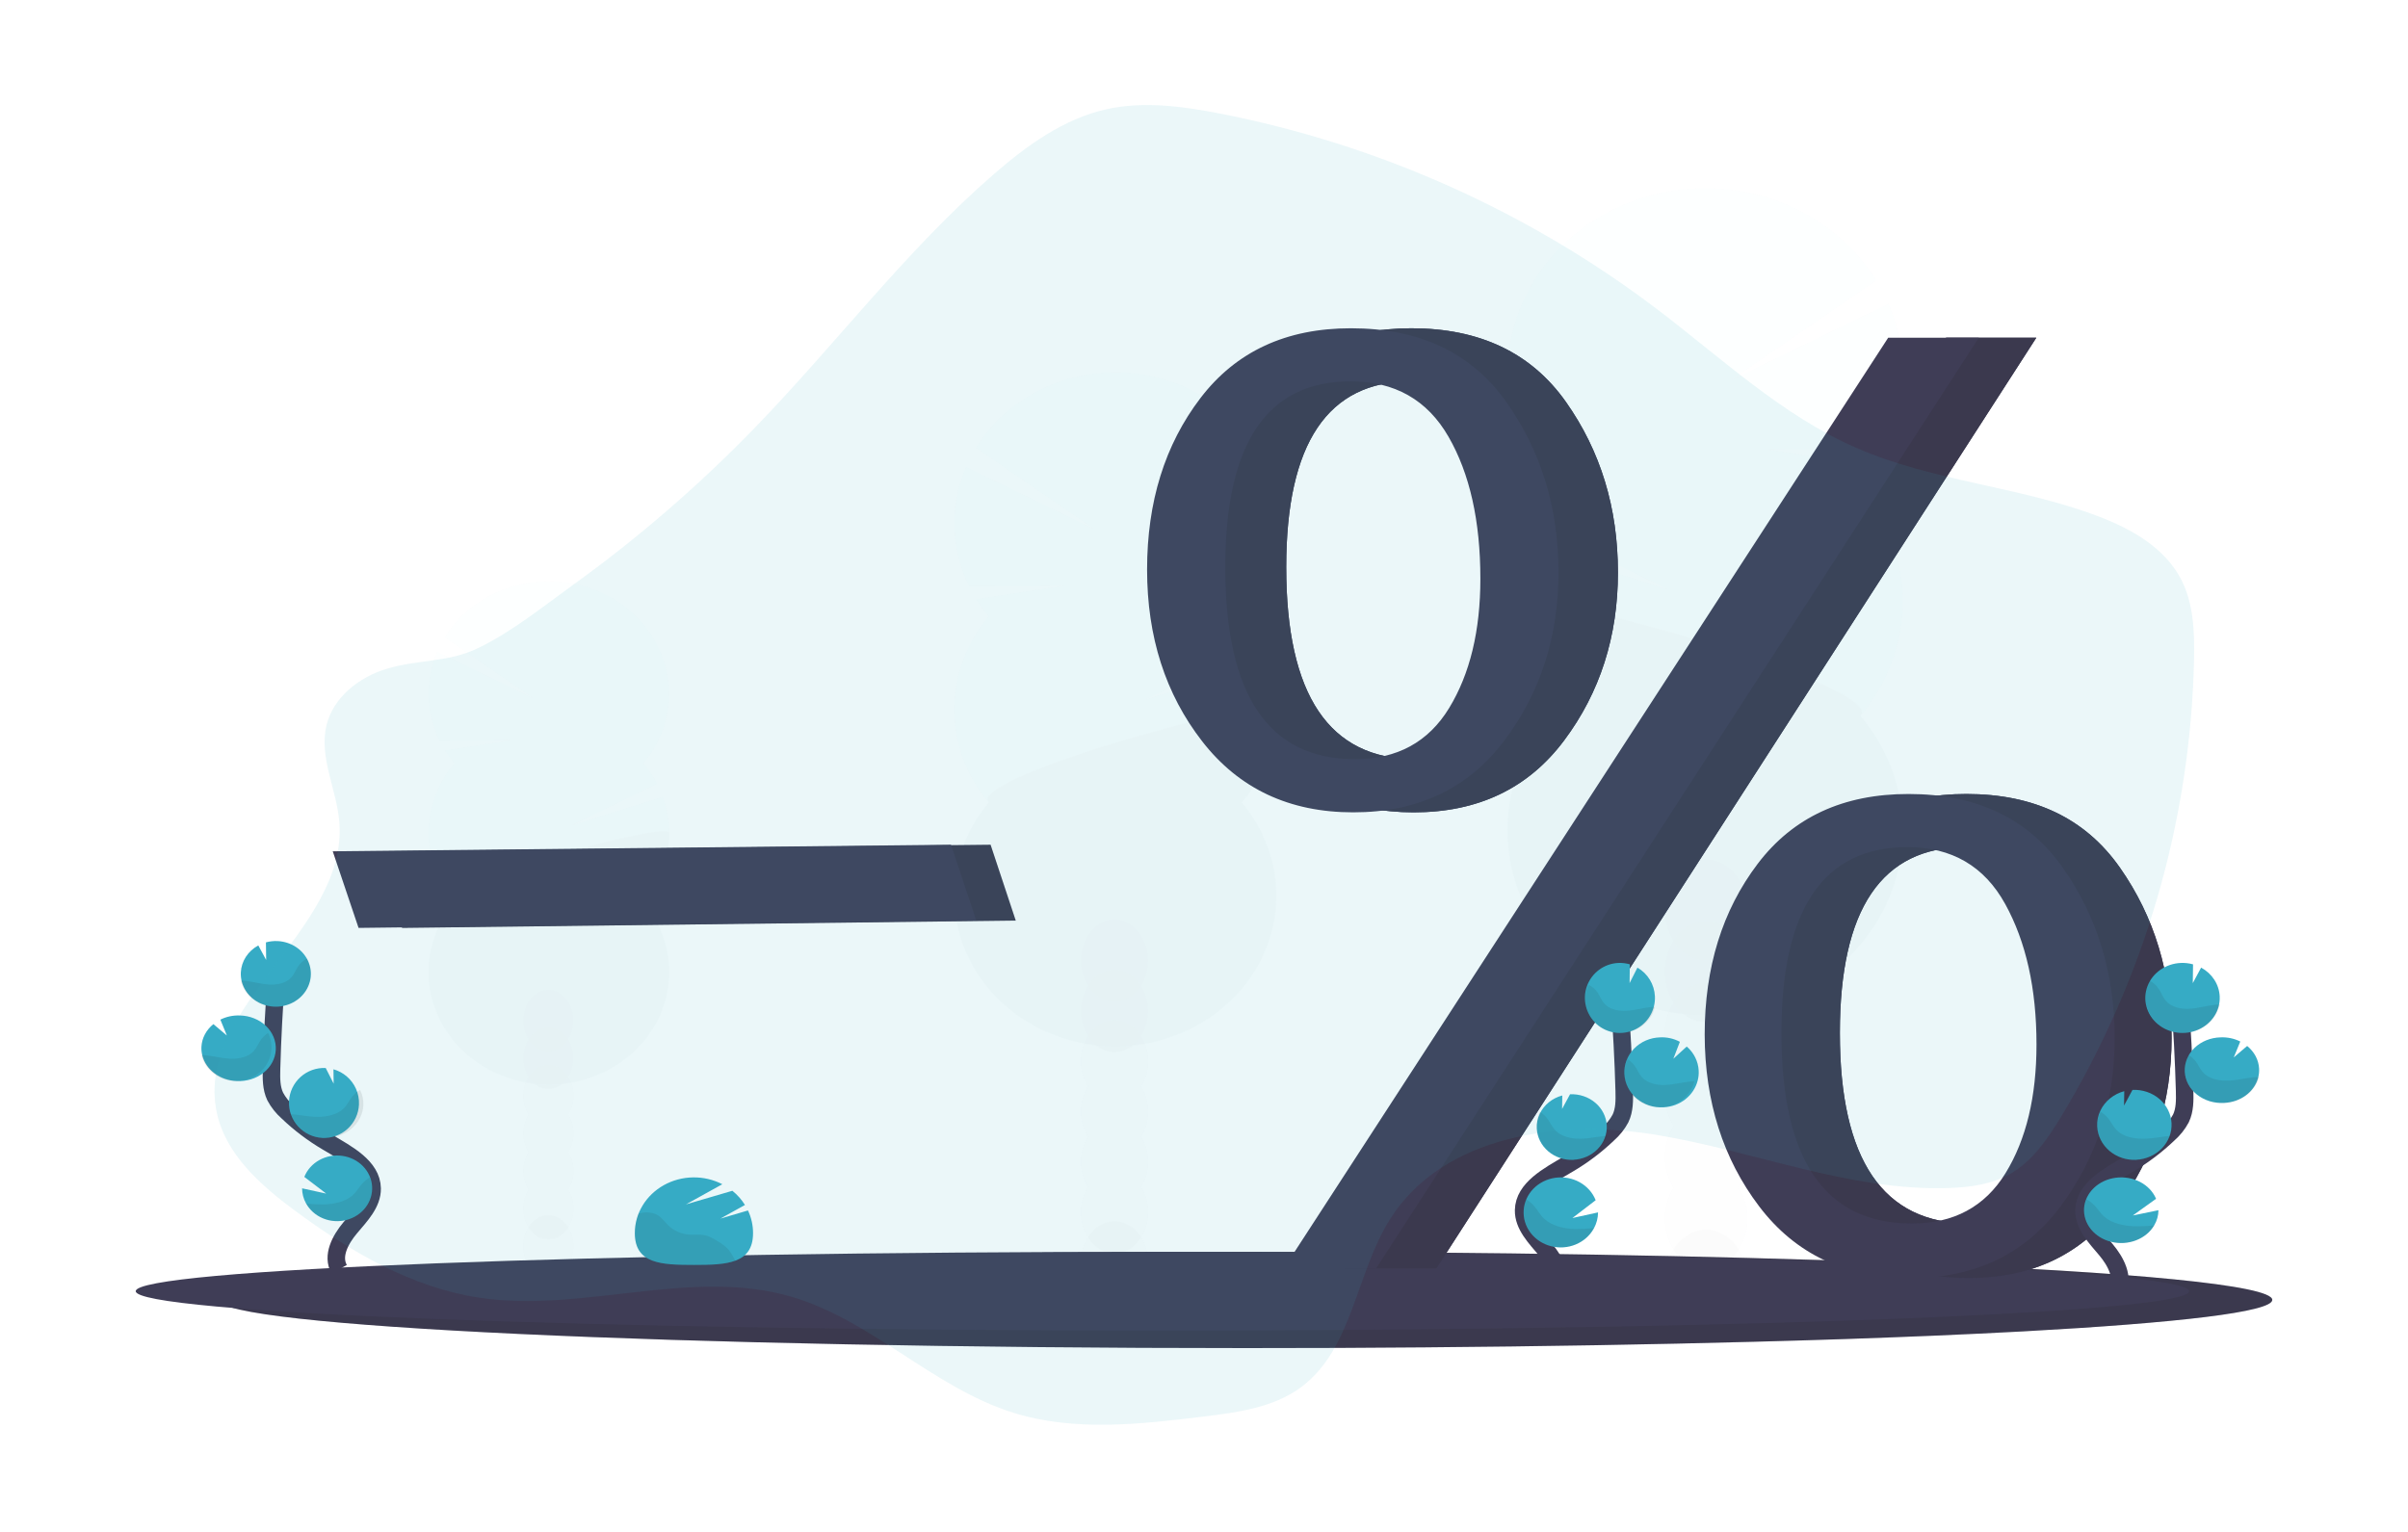 <svg width="550" height="350" viewBox="0 0 550 350" fill="none" xmlns="http://www.w3.org/2000/svg">
<g opacity="0.1">
<path opacity="0.1" d="M389.674 304.071C394.881 304.071 399.102 298.904 399.102 292.529C399.102 286.154 394.881 280.986 389.674 280.986C384.467 280.986 380.246 286.154 380.246 292.529C380.246 298.904 384.467 304.071 389.674 304.071Z" fill="#3F3D56"/>
<path opacity="0.1" d="M397.136 243.148C398.457 241.004 399.142 238.568 399.12 236.093C399.12 229.705 394.899 224.551 389.692 224.551C384.485 224.551 380.268 229.717 380.268 236.093C380.242 238.567 380.921 241.002 382.236 243.148C380.946 245.303 380.268 247.731 380.268 250.201C380.268 252.671 380.946 255.099 382.236 257.254C380.946 259.409 380.268 261.838 380.268 264.309C380.268 266.779 380.946 269.208 382.236 271.363C380.921 273.509 380.242 275.945 380.268 278.418C380.268 284.806 384.489 289.961 389.692 289.961C394.895 289.961 399.12 284.794 399.12 278.418C399.147 275.945 398.468 273.509 397.153 271.363C398.443 269.208 399.12 266.779 399.12 264.309C399.12 261.838 398.443 259.409 397.153 257.254C398.443 255.099 399.12 252.671 399.12 250.201C399.12 247.731 398.443 245.303 397.153 243.148H397.136Z" fill="#3F3D56"/>
<path opacity="0.1" d="M389.674 233.53C394.881 233.53 399.102 228.362 399.102 221.988C399.102 215.613 394.881 210.445 389.674 210.445C384.467 210.445 380.246 215.613 380.246 221.988C380.246 228.362 384.467 233.53 389.674 233.53Z" fill="#3F3D56"/>
<path opacity="0.1" d="M389.674 219.421C394.881 219.421 399.102 214.253 399.102 207.878C399.102 201.504 394.881 196.336 389.674 196.336C384.467 196.336 380.246 201.504 380.246 207.878C380.246 214.253 384.467 219.421 389.674 219.421Z" fill="#3F3D56"/>
<path opacity="0.1" d="M424.963 111.331C426.249 109.796 427.422 108.181 428.471 106.496L403.716 102.691L430.507 102.879C433.075 97.648 434.475 91.982 434.621 86.228C434.768 80.474 433.659 74.752 431.361 69.413L395.415 86.844L428.569 64.063C425.462 59.047 421.285 54.683 416.297 51.243C411.309 47.803 405.618 45.359 399.577 44.066C393.536 42.772 387.275 42.655 381.184 43.722C375.093 44.79 369.302 47.018 364.171 50.27C359.041 53.521 354.681 57.726 351.362 62.622C348.044 67.518 345.838 73 344.883 78.728C343.927 84.456 344.242 90.306 345.808 95.915C347.374 101.524 350.157 106.772 353.985 111.331C351.979 113.718 350.253 116.3 348.838 119.032L380.989 134.659L346.708 123.879C344.296 130.533 343.696 137.645 344.963 144.57C346.23 151.496 349.324 158.016 353.964 163.541C348.725 169.771 345.466 177.255 344.56 185.136C343.653 193.017 345.136 200.977 348.838 208.107C352.54 215.237 358.312 221.249 365.494 225.455C372.677 229.66 380.979 231.891 389.453 231.891C397.926 231.891 406.229 229.66 413.411 225.455C420.593 221.249 426.365 215.237 430.067 208.107C433.769 200.977 435.252 193.017 434.345 185.136C433.439 177.255 430.18 169.771 424.941 163.541C431.202 156.097 434.605 146.9 434.605 137.428C434.605 127.956 431.202 118.759 424.941 111.315L424.963 111.331Z" fill="#36ABC5"/>
<path opacity="0.1" d="M344.322 137.445C344.307 146.919 347.712 156.12 353.985 163.556C348.747 169.787 345.488 177.27 344.581 185.151C343.675 193.032 345.158 200.992 348.86 208.122C352.562 215.252 358.334 221.264 365.516 225.47C372.698 229.676 381.001 231.906 389.474 231.906C397.948 231.906 406.25 229.676 413.432 225.47C420.614 221.264 426.387 215.252 430.089 208.122C433.791 200.992 435.273 193.032 434.367 185.151C433.46 177.27 430.202 169.787 424.963 163.556C431.015 156.37 344.322 132.702 344.322 137.445Z" fill="#222222"/>
</g>
<g opacity="0.1">
<path opacity="0.1" d="M125.242 291.726C128.41 291.726 130.978 288.58 130.978 284.699C130.978 280.818 128.41 277.672 125.242 277.672C122.074 277.672 119.506 280.818 119.506 284.699C119.506 288.58 122.074 291.726 125.242 291.726Z" fill="#3F3D56"/>
<path opacity="0.1" d="M129.803 254.639C130.604 253.332 131.018 251.85 131.003 250.343C131.003 246.463 128.442 243.316 125.262 243.316C122.082 243.316 119.526 246.463 119.526 250.343C119.509 251.849 119.922 253.332 120.721 254.639C119.938 255.952 119.526 257.43 119.526 258.933C119.526 260.436 119.938 261.915 120.721 263.227C119.938 264.54 119.526 266.018 119.526 267.521C119.526 269.024 119.938 270.503 120.721 271.815C119.921 273.121 119.509 274.602 119.526 276.107C119.526 279.992 122.087 283.138 125.262 283.138C128.438 283.138 131.003 279.992 131.003 276.107C131.019 274.602 130.605 273.12 129.803 271.815C130.589 270.503 131.002 269.025 131.002 267.521C131.002 266.017 130.589 264.539 129.803 263.227C130.589 261.915 131.002 260.437 131.002 258.933C131.002 257.43 130.589 255.951 129.803 254.639Z" fill="#3F3D56"/>
<path opacity="0.1" d="M125.242 248.782C128.41 248.782 130.978 245.636 130.978 241.755C130.978 237.875 128.41 234.729 125.242 234.729C122.074 234.729 119.506 237.875 119.506 241.755C119.506 245.636 122.074 248.782 125.242 248.782Z" fill="#3F3D56"/>
<path opacity="0.1" d="M125.242 240.194C128.41 240.194 130.978 237.048 130.978 233.168C130.978 229.287 128.41 226.141 125.242 226.141C122.074 226.141 119.506 229.287 119.506 233.168C119.506 237.048 122.074 240.194 125.242 240.194Z" fill="#3F3D56"/>
<path opacity="0.1" d="M103.769 174.389C102.986 173.456 102.273 172.473 101.635 171.447L116.714 169.131L100.406 169.247C98.845 166.064 97.993 162.617 97.903 159.116C97.812 155.616 98.486 152.134 99.881 148.885L121.746 159.509L101.571 145.615C103.464 142.563 106.007 139.909 109.043 137.816C112.079 135.724 115.543 134.238 119.219 133.452C122.895 132.665 126.705 132.595 130.412 133.245C134.118 133.895 137.642 135.252 140.764 137.23C143.886 139.209 146.54 141.768 148.559 144.747C150.579 147.726 151.921 151.062 152.504 154.548C153.086 158.033 152.895 161.593 151.943 165.007C150.991 168.42 149.299 171.614 146.971 174.389C148.192 175.84 149.242 177.41 150.103 179.072L130.53 188.591L151.401 182.039C152.867 186.091 153.229 190.421 152.456 194.637C151.682 198.853 149.797 202.823 146.971 206.186C150.159 209.978 152.143 214.534 152.694 219.331C153.246 224.129 152.343 228.975 150.09 233.315C147.836 237.655 144.322 241.315 139.95 243.875C135.578 246.435 130.524 247.793 125.366 247.793C120.208 247.793 115.154 246.435 110.781 243.875C106.409 241.315 102.895 237.655 100.642 233.315C98.388 228.975 97.485 224.129 98.037 219.331C98.588 214.534 100.572 209.978 103.761 206.186C99.95 201.653 97.879 196.054 97.879 190.287C97.879 184.521 99.95 178.922 103.761 174.389H103.769Z" fill="#36ABC5"/>
<path opacity="0.1" d="M152.852 190.287C152.861 196.055 150.788 201.656 146.97 206.185C150.159 209.978 152.142 214.533 152.694 219.331C153.245 224.128 152.343 228.974 150.089 233.314C147.835 237.655 144.322 241.314 139.95 243.874C135.577 246.434 130.523 247.792 125.365 247.792C120.207 247.792 115.153 246.434 110.781 243.874C106.409 241.314 102.895 237.655 100.641 233.314C98.388 228.974 97.485 224.128 98.037 219.331C98.588 214.533 100.572 209.978 103.76 206.185C100.077 201.829 152.852 187.4 152.852 190.287Z" fill="#222222"/>
</g>
<g opacity="0.1">
<path opacity="0.1" d="M254.565 297.842C258.806 297.842 262.243 293.632 262.243 288.44C262.243 283.247 258.806 279.037 254.565 279.037C250.324 279.037 246.887 283.247 246.887 288.44C246.887 293.632 250.324 297.842 254.565 297.842Z" fill="#3F3D56"/>
<path opacity="0.1" d="M260.642 248.21C261.712 246.461 262.265 244.476 262.243 242.461C262.243 237.271 258.828 233.059 254.56 233.059C250.292 233.059 246.878 237.271 246.878 242.461C246.855 244.477 247.409 246.462 248.482 248.21C247.43 249.966 246.878 251.945 246.878 253.958C246.878 255.97 247.43 257.949 248.482 259.705C247.43 261.46 246.878 263.438 246.878 265.45C246.878 267.462 247.43 269.44 248.482 271.195C247.409 272.944 246.855 274.929 246.878 276.945C246.878 282.135 250.318 286.347 254.56 286.347C258.803 286.347 262.243 282.135 262.243 276.945C262.265 274.929 261.712 272.945 260.642 271.195C261.692 269.44 262.243 267.462 262.243 265.45C262.243 263.439 261.692 261.461 260.642 259.705C261.692 257.948 262.243 255.97 262.243 253.958C262.243 251.945 261.692 249.967 260.642 248.21Z" fill="#3F3D56"/>
<path opacity="0.1" d="M254.565 240.373C258.806 240.373 262.243 236.164 262.243 230.971C262.243 225.778 258.806 221.568 254.565 221.568C250.324 221.568 246.887 225.778 246.887 230.971C246.887 236.164 250.324 240.373 254.565 240.373Z" fill="#3F3D56"/>
<path opacity="0.1" d="M254.565 228.879C258.806 228.879 262.243 224.669 262.243 219.477C262.243 214.284 258.806 210.074 254.565 210.074C250.324 210.074 246.887 214.284 246.887 219.477C246.887 224.669 250.324 228.879 254.565 228.879Z" fill="#3F3D56"/>
<path opacity="0.1" d="M225.837 140.823C224.787 139.575 223.832 138.259 222.977 136.887L243.152 133.788L221.334 133.94C219.24 129.679 218.098 125.064 217.977 120.375C217.856 115.687 218.759 111.026 220.63 106.675L249.909 120.881L222.904 102.315C225.427 98.214 228.827 94.643 232.892 91.827C236.957 89.01 241.599 87.008 246.528 85.945C251.457 84.883 256.567 84.782 261.54 85.651C266.512 86.519 271.24 88.338 275.427 90.992C279.615 93.647 283.172 97.081 285.876 101.08C288.581 105.079 290.374 109.556 291.145 114.233C291.916 118.909 291.648 123.684 290.357 128.26C289.067 132.835 286.781 137.112 283.643 140.823C285.277 142.769 286.682 144.873 287.834 147.1L261.646 159.828L289.572 151.044C291.533 156.466 292.019 162.261 290.983 167.903C289.948 173.544 287.425 178.856 283.643 183.356C287.91 188.431 290.565 194.527 291.303 200.947C292.041 207.367 290.833 213.852 287.817 219.66C284.801 225.468 280.099 230.365 274.248 233.791C268.397 237.217 261.634 239.034 254.731 239.034C247.829 239.034 241.066 237.217 235.215 233.791C229.364 230.365 224.662 225.468 221.646 219.66C218.63 213.852 217.422 207.367 218.16 200.947C218.898 194.527 221.552 188.431 225.82 183.356C220.721 177.29 217.95 169.798 217.95 162.082C217.95 154.365 220.721 146.873 225.82 140.807L225.837 140.823Z" fill="#36ABC5"/>
<path opacity="0.1" d="M291.514 162.099C291.526 169.817 288.753 177.313 283.643 183.372C287.91 188.447 290.565 194.543 291.303 200.963C292.041 207.383 290.833 213.868 287.817 219.676C284.801 225.484 280.099 230.381 274.248 233.807C268.397 237.233 261.634 239.05 254.731 239.05C247.829 239.05 241.066 237.233 235.215 233.807C229.364 230.381 224.662 225.484 221.646 219.676C218.63 213.868 217.422 207.383 218.16 200.963C218.898 194.543 221.552 188.447 225.82 183.372C220.89 177.519 291.514 158.235 291.514 162.099Z" fill="#222222"/>
</g>
<path d="M519 296.988C519 299.736 497.544 302.248 462.071 304.188C455.619 304.536 448.707 304.868 441.375 305.18C435.041 305.446 428.401 305.698 421.457 305.936C414.73 306.16 407.745 306.368 400.501 306.56C377.627 307.172 352.339 307.612 325.474 307.832C318.955 307.888 312.348 307.93 305.655 307.96C298.682 307.989 291.63 308.002 284.498 308C154.985 308 50 303.076 50 297C50 290.924 154.985 286 284.498 286C340.257 286 391.461 286.916 431.707 288.436L436.107 288.604H436.133C486.829 290.616 519 293.644 519 296.988Z" fill="#3F3D56"/>
<path opacity="0.15" d="M519 296.988C519 299.736 497.544 302.248 462.071 304.188C455.619 304.536 448.707 304.868 441.375 305.18C435.041 305.446 428.401 305.698 421.457 305.936C414.73 306.16 407.745 306.368 400.501 306.56C377.627 307.172 352.339 307.612 325.474 307.832C318.955 307.888 312.348 307.93 305.655 307.96C298.682 307.989 291.63 308.002 284.498 308C154.985 308 50 303.076 50 297C50 290.924 154.985 286 284.498 286C340.257 286 391.461 286.916 431.707 288.436L436.107 288.604H436.133C486.829 290.616 519 293.644 519 296.988Z" fill="#222222"/>
<path d="M500 295.012C500 297.258 478.544 299.316 443.071 300.881C436.624 301.167 429.707 301.437 422.379 301.691C416.042 301.91 409.403 302.117 402.462 302.31C395.734 302.492 388.749 302.663 381.506 302.822C358.627 303.323 333.339 303.683 306.474 303.863C299.96 303.907 293.354 303.941 286.655 303.965C279.682 303.988 272.631 304 265.502 304C135.989 304 31 299.973 31 295C31 290.027 135.989 286 265.502 286C321.257 286 372.461 286.747 412.707 287.992L417.107 288.129H417.137C467.85 289.8 500 292.261 500 295.012Z" fill="#3F3D56"/>
<path d="M91.857 212L86 194.498L226.254 193L232 210.328L91.857 212Z" fill="#3F3D56"/>
<path opacity="0.15" d="M91.857 212L86 194.498L226.254 193L232 210.328L91.857 212Z" fill="#222222"/>
<path d="M81.897 212L76 194.498L217.214 193L223 210.328L81.897 212Z" fill="#3F3D56"/>
<path d="M322.859 185.598C308.346 185.598 296.907 180.196 288.544 169.394C280.181 158.591 276 145.504 276 130.133C276 114.659 280.044 101.599 288.132 90.953C296.22 80.307 307.628 74.989 322.357 75C337.977 75 349.746 80.609 357.664 91.826C365.581 103.044 369.541 116.027 369.544 130.776C369.544 145.418 365.447 158.217 357.251 169.174C349.055 180.131 337.592 185.606 322.859 185.598ZM323.285 173.446C332.833 173.446 339.969 169.544 344.694 161.74C349.418 153.937 351.781 144.099 351.781 132.227C351.781 119.013 349.363 108.193 344.528 99.767C339.693 91.341 332.277 87.127 322.281 87.124C303.281 87.124 293.781 101.275 293.781 129.575C293.781 158.825 303.613 173.448 323.276 173.446H323.285ZM328.066 289.818H307.074L444.504 77.166H465.101L328.066 289.818ZM449.647 292C434.915 292 423.429 286.549 415.191 275.648C406.953 264.747 402.817 251.659 402.783 236.384C402.783 221.013 406.799 208.005 414.83 197.359C422.861 186.713 434.298 181.396 449.141 181.406C464.65 181.406 476.336 187.015 484.2 198.233C492.064 209.45 495.997 222.432 496 237.178C496 251.724 491.929 264.5 483.787 275.505C475.646 286.51 464.263 292.008 449.638 292H449.647ZM449.894 279.537C459.396 279.537 466.495 275.701 471.188 268.031C475.881 260.36 478.228 250.562 478.228 238.637C478.228 225.875 475.853 215.172 471.103 206.528C466.353 197.884 458.953 193.556 448.902 193.542C429.792 193.542 420.236 207.693 420.236 235.993C420.231 265.025 430.114 279.539 449.885 279.537H449.894Z" fill="#3F3D56"/>
<path d="M322.859 185.598C308.346 185.598 296.907 180.196 288.544 169.394C280.181 158.591 276 145.504 276 130.133C276 114.659 280.044 101.599 288.132 90.953C296.22 80.307 307.628 74.989 322.357 75C337.977 75 349.746 80.609 357.664 91.826C365.581 103.044 369.541 116.027 369.544 130.776C369.544 145.418 365.447 158.217 357.251 169.174C349.055 180.131 337.592 185.606 322.859 185.598ZM323.285 173.446C332.833 173.446 339.969 169.544 344.694 161.74C349.418 153.937 351.781 144.099 351.781 132.227C351.781 119.013 349.363 108.193 344.528 99.767C339.693 91.341 332.277 87.127 322.281 87.124C303.281 87.124 293.781 101.275 293.781 129.575C293.781 158.825 303.613 173.448 323.276 173.446H323.285ZM328.066 289.818H307.074L444.504 77.166H465.101L328.066 289.818ZM449.647 292C434.915 292 423.429 286.549 415.191 275.648C406.953 264.747 402.817 251.659 402.783 236.384C402.783 221.013 406.799 208.005 414.83 197.359C422.861 186.713 434.298 181.396 449.141 181.406C464.65 181.406 476.336 187.015 484.2 198.233C492.064 209.45 495.997 222.432 496 237.178C496 251.724 491.929 264.5 483.787 275.505C475.646 286.51 464.263 292.008 449.638 292H449.647ZM449.894 279.537C459.396 279.537 466.495 275.701 471.188 268.031C475.881 260.36 478.228 250.562 478.228 238.637C478.228 225.875 475.853 215.172 471.103 206.528C466.353 197.884 458.953 193.556 448.902 193.542C429.792 193.542 420.236 207.693 420.236 235.993C420.231 265.025 430.114 279.539 449.885 279.537H449.894Z" fill="#3F3D56"/>
<path opacity="0.15" d="M322.859 185.598C308.346 185.598 296.907 180.196 288.544 169.394C280.181 158.591 276 145.504 276 130.133C276 114.659 280.044 101.599 288.132 90.953C296.22 80.307 307.628 74.989 322.357 75C337.977 75 349.746 80.609 357.664 91.826C365.581 103.044 369.541 116.027 369.544 130.776C369.544 145.418 365.447 158.217 357.251 169.174C349.055 180.131 337.592 185.606 322.859 185.598ZM323.285 173.446C332.833 173.446 339.969 169.544 344.694 161.74C349.418 153.937 351.781 144.099 351.781 132.227C351.781 119.013 349.363 108.193 344.528 99.767C339.693 91.341 332.277 87.127 322.281 87.124C303.281 87.124 293.781 101.275 293.781 129.575C293.781 158.825 303.613 173.448 323.276 173.446H323.285ZM328.066 289.818H307.074L444.504 77.166H465.101L328.066 289.818ZM449.647 292C434.915 292 423.429 286.549 415.191 275.648C406.953 264.747 402.817 251.659 402.783 236.384C402.783 221.013 406.799 208.005 414.83 197.359C422.861 186.713 434.298 181.396 449.141 181.406C464.65 181.406 476.336 187.015 484.2 198.233C492.064 209.45 495.997 222.432 496 237.178C496 251.724 491.929 264.5 483.787 275.505C475.646 286.51 464.263 292.008 449.638 292H449.647ZM449.894 279.537C459.396 279.537 466.495 275.701 471.188 268.031C475.881 260.36 478.228 250.562 478.228 238.637C478.228 225.875 475.853 215.172 471.103 206.528C466.353 197.884 458.953 193.556 448.902 193.542C429.792 193.542 420.236 207.693 420.236 235.993C420.231 265.025 430.114 279.539 449.885 279.537H449.894Z" fill="#222222"/>
<path d="M309.072 185.598C294.493 185.598 283.002 180.196 274.601 169.394C266.2 158.591 262 145.504 262 130.133C262 114.659 266.062 101.599 274.187 90.953C282.311 80.307 293.772 74.989 308.568 75C324.259 75 336.081 80.609 344.035 91.826C351.988 103.044 355.967 116.027 355.97 130.776C355.97 145.418 351.853 158.217 343.62 169.174C335.387 180.131 323.871 185.606 309.072 185.598ZM309.5 173.446C319.091 173.446 326.26 169.544 331.006 161.74C335.752 153.937 338.125 144.099 338.125 132.227C338.125 119.013 335.697 108.193 330.839 99.767C325.982 91.341 318.533 87.127 308.491 87.124C289.405 87.124 279.862 101.275 279.862 129.575C279.862 158.825 289.738 173.448 309.491 173.446H309.5ZM314.303 289.818H293.215L431.27 77.166H451.96L314.303 289.818ZM436.436 292C421.637 292 410.1 286.549 401.824 275.648C393.549 264.747 389.394 251.659 389.359 236.384C389.359 221.013 393.393 208.005 401.461 197.359C409.528 186.713 421.017 181.396 435.928 181.406C451.507 181.406 463.247 187.015 471.146 198.233C479.046 209.45 482.997 222.432 483 237.178C483 251.724 478.911 264.5 470.732 275.505C462.553 286.51 451.118 292.008 436.428 292H436.436ZM436.684 279.537C446.23 279.537 453.36 275.701 458.075 268.031C462.79 260.36 465.147 250.562 465.147 238.637C465.147 225.875 462.761 215.172 457.99 206.528C453.218 197.884 445.781 193.556 435.68 193.542C416.482 193.542 406.883 207.693 406.883 235.993C406.883 265.025 416.814 279.539 436.675 279.537H436.684Z" fill="#3F3D56"/>
<path d="M355.521 295C357.267 291.957 355.283 288.229 353.003 285.513C350.722 282.796 347.942 279.977 348.001 276.515C348.086 271.549 353.698 268.613 358.174 265.977C361.503 264.023 364.574 261.704 367.321 259.07C368.472 258.056 369.423 256.859 370.132 255.534C371.06 253.59 371.03 251.379 370.979 249.253C370.784 242.158 370.411 235.074 369.86 228" stroke="#3F3D56" stroke-width="4" stroke-miterlimit="10"/>
<path d="M377.991 227.626C377.929 226.287 377.531 224.984 376.834 223.839C376.136 222.694 375.161 221.742 373.999 221.073L372.207 224.617L372.261 220.325C371.406 220.075 370.515 219.968 369.625 220.008C368.045 220.082 366.522 220.623 365.249 221.563C363.976 222.503 363.01 223.799 362.474 225.287C361.937 226.776 361.854 228.39 362.235 229.926C362.616 231.462 363.444 232.85 364.614 233.915C365.784 234.98 367.243 235.675 368.808 235.911C370.372 236.146 371.972 235.913 373.403 235.24C374.835 234.567 376.035 233.484 376.852 232.129C377.669 230.774 378.065 229.207 377.991 227.626Z" fill="#36ABC5"/>
<path d="M364.048 280.661C363.156 282.293 361.696 283.586 359.911 284.324C358.127 285.063 356.128 285.201 354.249 284.715C352.369 284.23 350.724 283.151 349.589 281.659C348.454 280.167 347.899 278.353 348.015 276.521C348.132 274.689 348.914 272.951 350.23 271.597C351.546 270.244 353.316 269.357 355.244 269.087C357.171 268.817 359.139 269.179 360.817 270.113C362.494 271.047 363.78 272.495 364.458 274.216L359.148 278.284L365 277C364.998 278.275 364.671 279.53 364.048 280.661Z" fill="#36ABC5"/>
<path d="M359.394 264.992C358.342 265.038 357.291 264.89 356.3 264.556C355.31 264.223 354.399 263.71 353.621 263.047C352.842 262.385 352.211 261.585 351.763 260.694C351.315 259.804 351.059 258.839 351.01 257.856C350.947 256.682 351.185 255.512 351.702 254.44C352.181 253.439 352.889 252.549 353.776 251.831C354.663 251.113 355.707 250.585 356.835 250.285L356.79 253.366L358.607 250.008C360.731 249.915 362.808 250.615 364.38 251.953C365.953 253.291 366.892 255.158 366.991 257.144C367.091 259.129 366.342 261.07 364.91 262.54C363.479 264.009 361.481 264.887 359.357 264.98L359.394 264.992Z" fill="#36ABC5"/>
<path d="M379.973 252.982C378.856 253.053 377.736 252.911 376.678 252.565C375.62 252.219 374.645 251.676 373.81 250.968C372.976 250.26 372.298 249.401 371.817 248.441C371.336 247.481 371.062 246.439 371.009 245.377C370.957 244.315 371.128 243.253 371.513 242.255C371.897 241.256 372.487 240.341 373.249 239.562C374.01 238.782 374.927 238.155 375.947 237.717C376.966 237.279 378.068 237.038 379.186 237.009C380.758 236.937 382.319 237.288 383.69 238.024L382.203 241.893L385.263 239.104C386.905 240.527 387.886 242.511 387.99 244.62C388.028 245.36 387.956 246.101 387.774 246.822C387.356 248.515 386.368 250.033 384.96 251.145C383.552 252.256 381.801 252.902 379.973 252.982Z" fill="#36ABC5"/>
<path opacity="0.1" d="M377.081 230.093C375.214 230.284 373.401 230.829 371.526 230.938C369.651 231.047 367.592 230.626 366.407 229.26C365.767 228.528 365.451 227.597 364.91 226.795C364.4 226.048 363.7 225.432 362.873 225C362.353 225.96 362.059 227.013 362.008 228.089C361.957 229.164 362.152 230.238 362.579 231.237C363.006 232.237 363.655 233.14 364.484 233.886C365.313 234.632 366.302 235.204 367.386 235.564C368.469 235.924 369.622 236.063 370.768 235.974C371.913 235.884 373.025 235.566 374.03 235.042C375.034 234.518 375.908 233.8 376.592 232.935C377.277 232.07 377.757 231.079 378 230.027C377.692 230.042 377.389 230.062 377.081 230.093Z" fill="#222222"/>
<path opacity="0.1" d="M379.478 252.992C378.082 253.053 376.693 252.769 375.447 252.169C374.2 251.568 373.137 250.672 372.362 249.566C371.587 248.46 371.125 247.182 371.022 245.857C370.919 244.531 371.178 243.203 371.773 242C372.415 242.414 372.967 242.941 373.401 243.552C373.979 244.38 374.329 245.338 375.007 246.098C376.256 247.512 378.425 247.971 380.377 247.888C382.329 247.805 384.219 247.274 386.167 247.096C386.438 247.072 386.713 247.056 387 247.049C386.598 248.683 385.645 250.148 384.287 251.221C382.93 252.294 381.241 252.916 379.478 252.992Z" fill="#222222"/>
<path opacity="0.1" d="M359.564 264.991C358.491 265.039 357.418 264.885 356.408 264.538C355.397 264.19 354.468 263.656 353.674 262.966C352.879 262.275 352.235 261.443 351.778 260.515C351.321 259.587 351.06 258.582 351.01 257.558C350.946 256.335 351.188 255.116 351.716 254C352.391 254.429 352.976 254.973 353.444 255.605C354.079 256.459 354.478 257.446 355.222 258.236C356.601 259.7 358.921 260.218 361.01 260.17C363.099 260.122 364.987 259.656 367 259.508C366.501 261.04 365.519 262.388 364.189 263.37C362.858 264.351 361.244 264.917 359.564 264.991Z" fill="#222222"/>
<path opacity="0.1" d="M364 280.588C363.016 282.434 361.325 283.849 359.278 284.539C357.232 285.229 354.985 285.142 353.004 284.296C351.023 283.449 349.458 281.909 348.634 279.992C347.809 278.076 347.789 275.931 348.576 274C349.272 274.437 349.897 274.97 350.432 275.581C351.236 276.518 351.766 277.58 352.697 278.451C354.436 280.069 357.218 280.737 359.705 280.8C361.14 280.811 362.574 280.74 364 280.588Z" fill="#222222"/>
<path d="M483.521 295C485.267 291.957 483.283 288.229 481.003 285.513C478.722 282.796 475.942 279.977 476.001 276.515C476.086 271.549 481.698 268.613 486.174 265.977C489.503 264.023 492.574 261.704 495.321 259.07C496.472 258.056 497.423 256.859 498.132 255.534C499.06 253.59 499.03 251.379 498.979 249.253C498.784 242.158 498.411 235.074 497.86 228" stroke="#3F3D56" stroke-width="4" stroke-miterlimit="10"/>
<path d="M506.991 227.626C506.925 226.287 506.502 224.984 505.761 223.839C505.02 222.694 503.984 221.742 502.749 221.073L500.845 224.617L500.902 220.325C499.993 220.075 499.047 219.968 498.102 220.008C496.423 220.082 494.805 220.623 493.452 221.563C492.099 222.503 491.073 223.799 490.503 225.287C489.933 226.776 489.845 228.39 490.25 229.926C490.655 231.462 491.534 232.85 492.777 233.915C494.02 234.98 495.571 235.675 497.233 235.911C498.896 236.146 500.595 235.913 502.116 235.24C503.638 234.567 504.913 233.484 505.78 232.129C506.648 230.774 507.069 229.207 506.991 227.626Z" fill="#36ABC5"/>
<path d="M492.048 279.932C491.156 281.462 489.696 282.675 487.911 283.367C486.127 284.059 484.128 284.188 482.248 283.733C480.369 283.278 478.724 282.266 477.589 280.868C476.454 279.469 475.899 277.768 476.015 276.051C476.132 274.333 476.914 272.704 478.23 271.435C479.546 270.166 481.316 269.335 483.244 269.082C485.171 268.828 487.139 269.168 488.817 270.043C490.494 270.919 491.78 272.277 492.458 273.89L487.148 277.703L493 276.5C492.998 277.695 492.671 278.872 492.048 279.932Z" fill="#36ABC5"/>
<path d="M487.907 264.991C486.791 265.04 485.676 264.883 484.624 264.527C483.573 264.171 482.607 263.624 481.781 262.917C480.955 262.21 480.285 261.357 479.809 260.407C479.334 259.457 479.063 258.429 479.01 257.38C478.944 256.128 479.196 254.879 479.745 253.737C480.253 252.669 481.004 251.719 481.945 250.953C482.886 250.187 483.995 249.624 485.192 249.304L485.144 252.591L487.072 249.009H487.094C488.21 248.96 489.326 249.118 490.377 249.474C491.428 249.829 492.394 250.376 493.22 251.083C494.046 251.79 494.716 252.643 495.192 253.593C495.667 254.543 495.938 255.571 495.991 256.62C496.043 257.669 495.875 258.717 495.496 259.704C495.117 260.692 494.535 261.6 493.783 262.376C493.031 263.152 492.123 263.781 491.112 264.228C490.101 264.675 489.006 264.93 487.89 264.979L487.907 264.991Z" fill="#36ABC5"/>
<path d="M507.973 251.984C506.856 252.05 505.736 251.917 504.678 251.592C503.62 251.268 502.645 250.759 501.81 250.095C500.976 249.431 500.298 248.626 499.817 247.726C499.336 246.826 499.062 245.849 499.009 244.853C498.957 243.858 499.128 242.863 499.513 241.927C499.897 240.99 500.487 240.132 501.249 239.402C502.01 238.671 502.927 238.083 503.947 237.672C504.966 237.262 506.068 237.036 507.186 237.009C508.758 236.941 510.319 237.27 511.69 237.96L510.203 241.587L513.263 238.973C514.905 240.306 515.886 242.166 515.99 244.144C516.028 244.837 515.956 245.532 515.774 246.208C515.356 247.795 514.368 249.218 512.96 250.261C511.552 251.303 509.801 251.908 507.973 251.984Z" fill="#36ABC5"/>
<path opacity="0.1" d="M506.024 229.556C504.04 229.764 502.114 230.359 500.121 230.477C498.129 230.596 495.942 230.138 494.683 228.647C494.002 227.848 493.667 226.833 493.092 225.958C492.55 225.144 491.806 224.471 490.927 224C490.376 225.048 490.062 226.196 490.008 227.37C489.954 228.543 490.161 229.714 490.615 230.804C491.069 231.895 491.759 232.88 492.639 233.693C493.52 234.507 494.571 235.131 495.722 235.524C496.873 235.917 498.098 236.069 499.316 235.971C500.533 235.873 501.714 235.527 502.781 234.955C503.849 234.384 504.777 233.6 505.504 232.656C506.232 231.713 506.741 230.631 507 229.484C506.673 229.501 506.351 229.522 506.024 229.556Z" fill="#222222"/>
<path opacity="0.1" d="M508.008 251.992C506.525 252.053 505.049 251.769 503.725 251.169C502.4 250.568 501.271 249.672 500.447 248.566C499.624 247.46 499.133 246.182 499.024 244.857C498.914 243.531 499.189 242.203 499.821 241C500.503 241.414 501.09 241.941 501.551 242.552C502.165 243.38 502.537 244.338 503.258 245.098C504.585 246.512 506.889 246.971 508.963 246.888C511.038 246.805 513.046 246.274 515.115 246.096C515.403 246.072 515.695 246.056 516 246.049C515.572 247.683 514.56 249.148 513.118 250.221C511.675 251.294 509.881 251.916 508.008 251.992Z" fill="#222222"/>
<path opacity="0.1" d="M488.099 264.991C486.959 265.039 485.82 264.885 484.746 264.538C483.672 264.19 482.685 263.656 481.841 262.966C480.997 262.275 480.313 261.443 479.827 260.515C479.341 259.587 479.064 258.582 479.011 257.558C478.943 256.335 479.2 255.116 479.761 254C480.478 254.429 481.1 254.973 481.597 255.605C482.271 256.459 482.695 257.446 483.486 258.236C484.951 259.7 487.416 260.218 489.636 260.17C491.788 260.13 493.861 259.656 496 259.508C495.47 261.04 494.427 262.388 493.013 263.37C491.6 264.351 489.884 264.917 488.099 264.991Z" fill="#222222"/>
<path opacity="0.1" d="M492 279.989C491.016 281.667 489.325 282.953 487.278 283.581C485.232 284.208 482.985 284.129 481.004 283.36C479.023 282.59 477.458 281.19 476.634 279.448C475.809 277.705 475.789 275.755 476.576 274C477.272 274.398 477.897 274.882 478.432 275.437C479.236 276.289 479.766 277.255 480.697 278.047C482.436 279.518 485.218 280.125 487.705 280.181C489.14 280.192 490.574 280.127 492 279.989Z" fill="#222222"/>
<path d="M77.479 290C75.733 286.957 77.717 283.229 79.997 280.513C82.278 277.796 85.058 274.977 84.999 271.515C84.914 266.549 79.302 263.613 74.826 260.977C71.497 259.023 68.426 256.704 65.679 254.07C64.528 253.056 63.577 251.859 62.868 250.534C61.94 248.59 61.97 246.379 62.021 244.253C62.216 237.158 62.589 230.074 63.14 223" stroke="#3F3D56" stroke-width="4" stroke-miterlimit="10"/>
<path d="M55.009 222.15C55.071 220.894 55.469 219.673 56.166 218.599C56.864 217.525 57.839 216.634 59.001 216.006L60.793 219.328L60.739 215.305C61.594 215.07 62.485 214.97 63.375 215.008C64.955 215.077 66.478 215.584 67.751 216.465C69.024 217.346 69.99 218.561 70.526 219.957C71.063 221.352 71.146 222.866 70.765 224.305C70.384 225.745 69.556 227.047 68.386 228.045C67.216 229.044 65.757 229.695 64.192 229.916C62.628 230.137 61.028 229.918 59.596 229.287C58.165 228.656 56.965 227.641 56.148 226.371C55.331 225.1 54.935 223.631 55.009 222.15Z" fill="#36ABC5"/>
<path d="M69.896 274.932C70.735 276.462 72.11 277.675 73.789 278.367C75.468 279.059 77.35 279.188 79.119 278.733C80.888 278.278 82.436 277.266 83.504 275.868C84.573 274.469 85.096 272.768 84.986 271.051C84.876 269.333 84.14 267.704 82.901 266.435C81.662 265.166 79.996 264.335 78.182 264.082C76.368 263.828 74.516 264.168 72.937 265.043C71.358 265.919 70.148 267.277 69.51 268.89L74.508 272.703L69 271.5C69.002 272.695 69.31 273.872 69.896 274.932Z" fill="#36ABC5"/>
<path d="M73.606 259.991C74.658 260.04 75.709 259.883 76.7 259.527C77.69 259.171 78.601 258.624 79.379 257.917C80.158 257.21 80.789 256.357 81.237 255.407C81.685 254.457 81.941 253.429 81.99 252.38C82.053 251.128 81.815 249.879 81.298 248.737C80.819 247.669 80.111 246.719 79.224 245.953C78.338 245.187 77.293 244.624 76.165 244.304L76.21 247.591L74.393 244.009C72.269 243.91 70.192 244.656 68.62 246.083C67.047 247.511 66.108 249.502 66.009 251.62C65.909 253.738 66.658 255.808 68.09 257.376C69.521 258.943 71.519 259.88 73.643 259.979L73.606 259.991Z" fill="#36ABC5"/>
<path d="M54.027 246.984C55.144 247.05 56.264 246.917 57.322 246.592C58.38 246.268 59.355 245.759 60.19 245.095C61.024 244.431 61.702 243.626 62.183 242.726C62.664 241.825 62.938 240.849 62.991 239.853C63.043 238.857 62.872 237.862 62.487 236.926C62.103 235.99 61.513 235.131 60.751 234.401C59.99 233.67 59.073 233.082 58.053 232.672C57.034 232.261 55.932 232.035 54.814 232.008C53.249 231.943 51.696 232.273 50.332 232.959L51.819 236.586L48.737 233.983C47.098 235.314 46.117 237.17 46.01 239.143C45.972 239.837 46.044 240.532 46.226 241.207C46.644 242.795 47.632 244.218 49.04 245.26C50.448 246.303 52.199 246.908 54.027 246.984Z" fill="#36ABC5"/>
<path opacity="0.1" d="M55.919 224.093C57.786 224.284 59.599 224.829 61.474 224.938C63.349 225.047 65.408 224.626 66.593 223.26C67.233 222.528 67.549 221.597 68.09 220.795C68.6 220.048 69.3 219.432 70.127 219C70.647 219.96 70.941 221.013 70.992 222.089C71.043 223.164 70.848 224.238 70.421 225.237C69.994 226.237 69.345 227.14 68.516 227.886C67.687 228.632 66.698 229.204 65.615 229.564C64.531 229.924 63.378 230.063 62.232 229.974C61.087 229.884 59.975 229.566 58.97 229.042C57.966 228.518 57.093 227.8 56.408 226.935C55.723 226.07 55.243 225.079 55 224.027C55.308 224.042 55.611 224.062 55.919 224.093Z" fill="#222222"/>
<path opacity="0.1" d="M53.522 246.992C54.918 247.053 56.306 246.769 57.553 246.169C58.8 245.568 59.862 244.672 60.638 243.566C61.413 242.46 61.875 241.182 61.978 239.857C62.081 238.531 61.822 237.203 61.227 236C60.585 236.414 60.033 236.941 59.599 237.552C59.021 238.38 58.671 239.338 57.993 240.098C56.744 241.512 54.575 241.971 52.623 241.888C50.67 241.805 48.781 241.274 46.833 241.096C46.562 241.072 46.287 241.056 46 241.049C46.403 242.683 47.355 244.148 48.712 245.221C50.07 246.294 51.759 246.916 53.522 246.992Z" fill="#222222"/>
<path opacity="0.1" d="M73.901 259.991C75.041 260.039 76.18 259.885 77.254 259.538C78.328 259.19 79.315 258.656 80.159 257.966C81.003 257.275 81.688 256.443 82.173 255.515C82.659 254.587 82.936 253.582 82.989 252.558C83.057 251.335 82.8 250.116 82.239 249C81.522 249.429 80.9 249.973 80.403 250.605C79.729 251.459 79.305 252.446 78.514 253.236C77.049 254.7 74.584 255.218 72.364 255.17C70.212 255.13 68.139 254.656 66 254.508C66.53 256.04 67.573 257.388 68.987 258.37C70.4 259.351 72.116 259.917 73.901 259.991Z" fill="#222222"/>
<path opacity="0.1" d="M70 274.989C70.923 276.667 72.508 277.953 74.427 278.581C76.345 279.208 78.451 279.129 80.309 278.36C82.166 277.59 83.633 276.19 84.406 274.448C85.179 272.705 85.198 270.755 84.46 269C83.808 269.398 83.221 269.882 82.72 270.437C81.966 271.289 81.469 272.255 80.597 273.047C78.966 274.518 76.358 275.125 74.027 275.181C72.682 275.192 71.337 275.127 70 274.989Z" fill="#222222"/>
<path d="M164.533 278.416L170.152 275.302C169.393 274.078 168.422 272.982 167.279 272.06L156.682 275.166L164.984 270.564C162.928 269.503 160.615 268.964 158.271 269.002C155.927 269.039 153.634 269.652 151.618 270.778C149.601 271.905 147.931 273.507 146.77 275.427C145.61 277.347 145 279.519 145 281.729C145 288.757 151.045 289 158.5 289C165.955 289 172 288.757 172 281.729C172.004 279.948 171.609 278.186 170.84 276.558L164.533 278.416Z" fill="#36ABC5"/>
<path opacity="0.1" d="M166.121 285.204C165.518 284.632 164.845 284.13 164.115 283.71C163.091 283.062 162.024 282.402 160.812 282.185C159.75 281.992 158.653 282.157 157.569 282.096C155.687 281.987 153.915 281.218 152.6 279.939C151.826 279.182 151.219 278.252 150.288 277.672C149.247 277.087 148.02 276.874 146.828 277.072C146.482 277.118 146.14 277.184 145.803 277.27C145.271 278.672 144.999 280.151 145 281.641C145 288.754 151.091 289 158.602 289C162.249 289 165.556 288.944 168 288.07L167.575 287.35C167.189 286.579 166.7 285.858 166.121 285.204Z" fill="#222222"/>
<path opacity="0.1" d="M88.261 152.822C82.002 154.717 76.144 159.307 74.581 165.675C72.793 172.993 76.916 180.37 77.512 187.884C79.437 212.504 44.504 229.873 49.487 254.057C51.466 263.672 59.464 270.745 67.345 276.589C79.97 285.921 93.977 294.165 109.49 296.491C133.034 300.028 157.634 289.634 180.52 296.202C198.978 301.502 213.103 317.035 231.435 322.766C245.388 327.131 260.422 325.411 274.918 323.643C282.735 322.693 290.924 321.596 297.232 316.893C308.958 308.14 309.695 290.853 317.547 278.465C329.673 259.362 356.262 255.609 378.556 259.322C400.85 263.035 422.499 272.176 445.086 271.431C449.913 271.27 454.857 270.613 459.069 268.237C464.189 265.352 467.648 260.268 470.707 255.237C489.823 223.676 500.315 187.626 501.131 150.71C501.263 144.367 501.038 137.749 498.063 132.15C494.301 125.067 486.781 120.83 479.296 117.979C461.321 111.122 441.465 110 423.852 102.265C406.864 94.805 393.106 81.721 378.312 70.509C348.83 48.208 314.658 32.95 278.402 25.899C269.905 24.253 261.086 23.078 252.644 24.978C242.916 27.168 234.532 33.247 226.993 39.791C206.937 57.2 190.863 78.68 172.38 97.759C159.629 110.916 145.745 122.92 130.89 133.63C124.049 138.572 116.779 144.44 109.158 148.095C102.181 151.435 95.638 150.593 88.261 152.822Z" fill="#36ABC5"/>
</svg>
